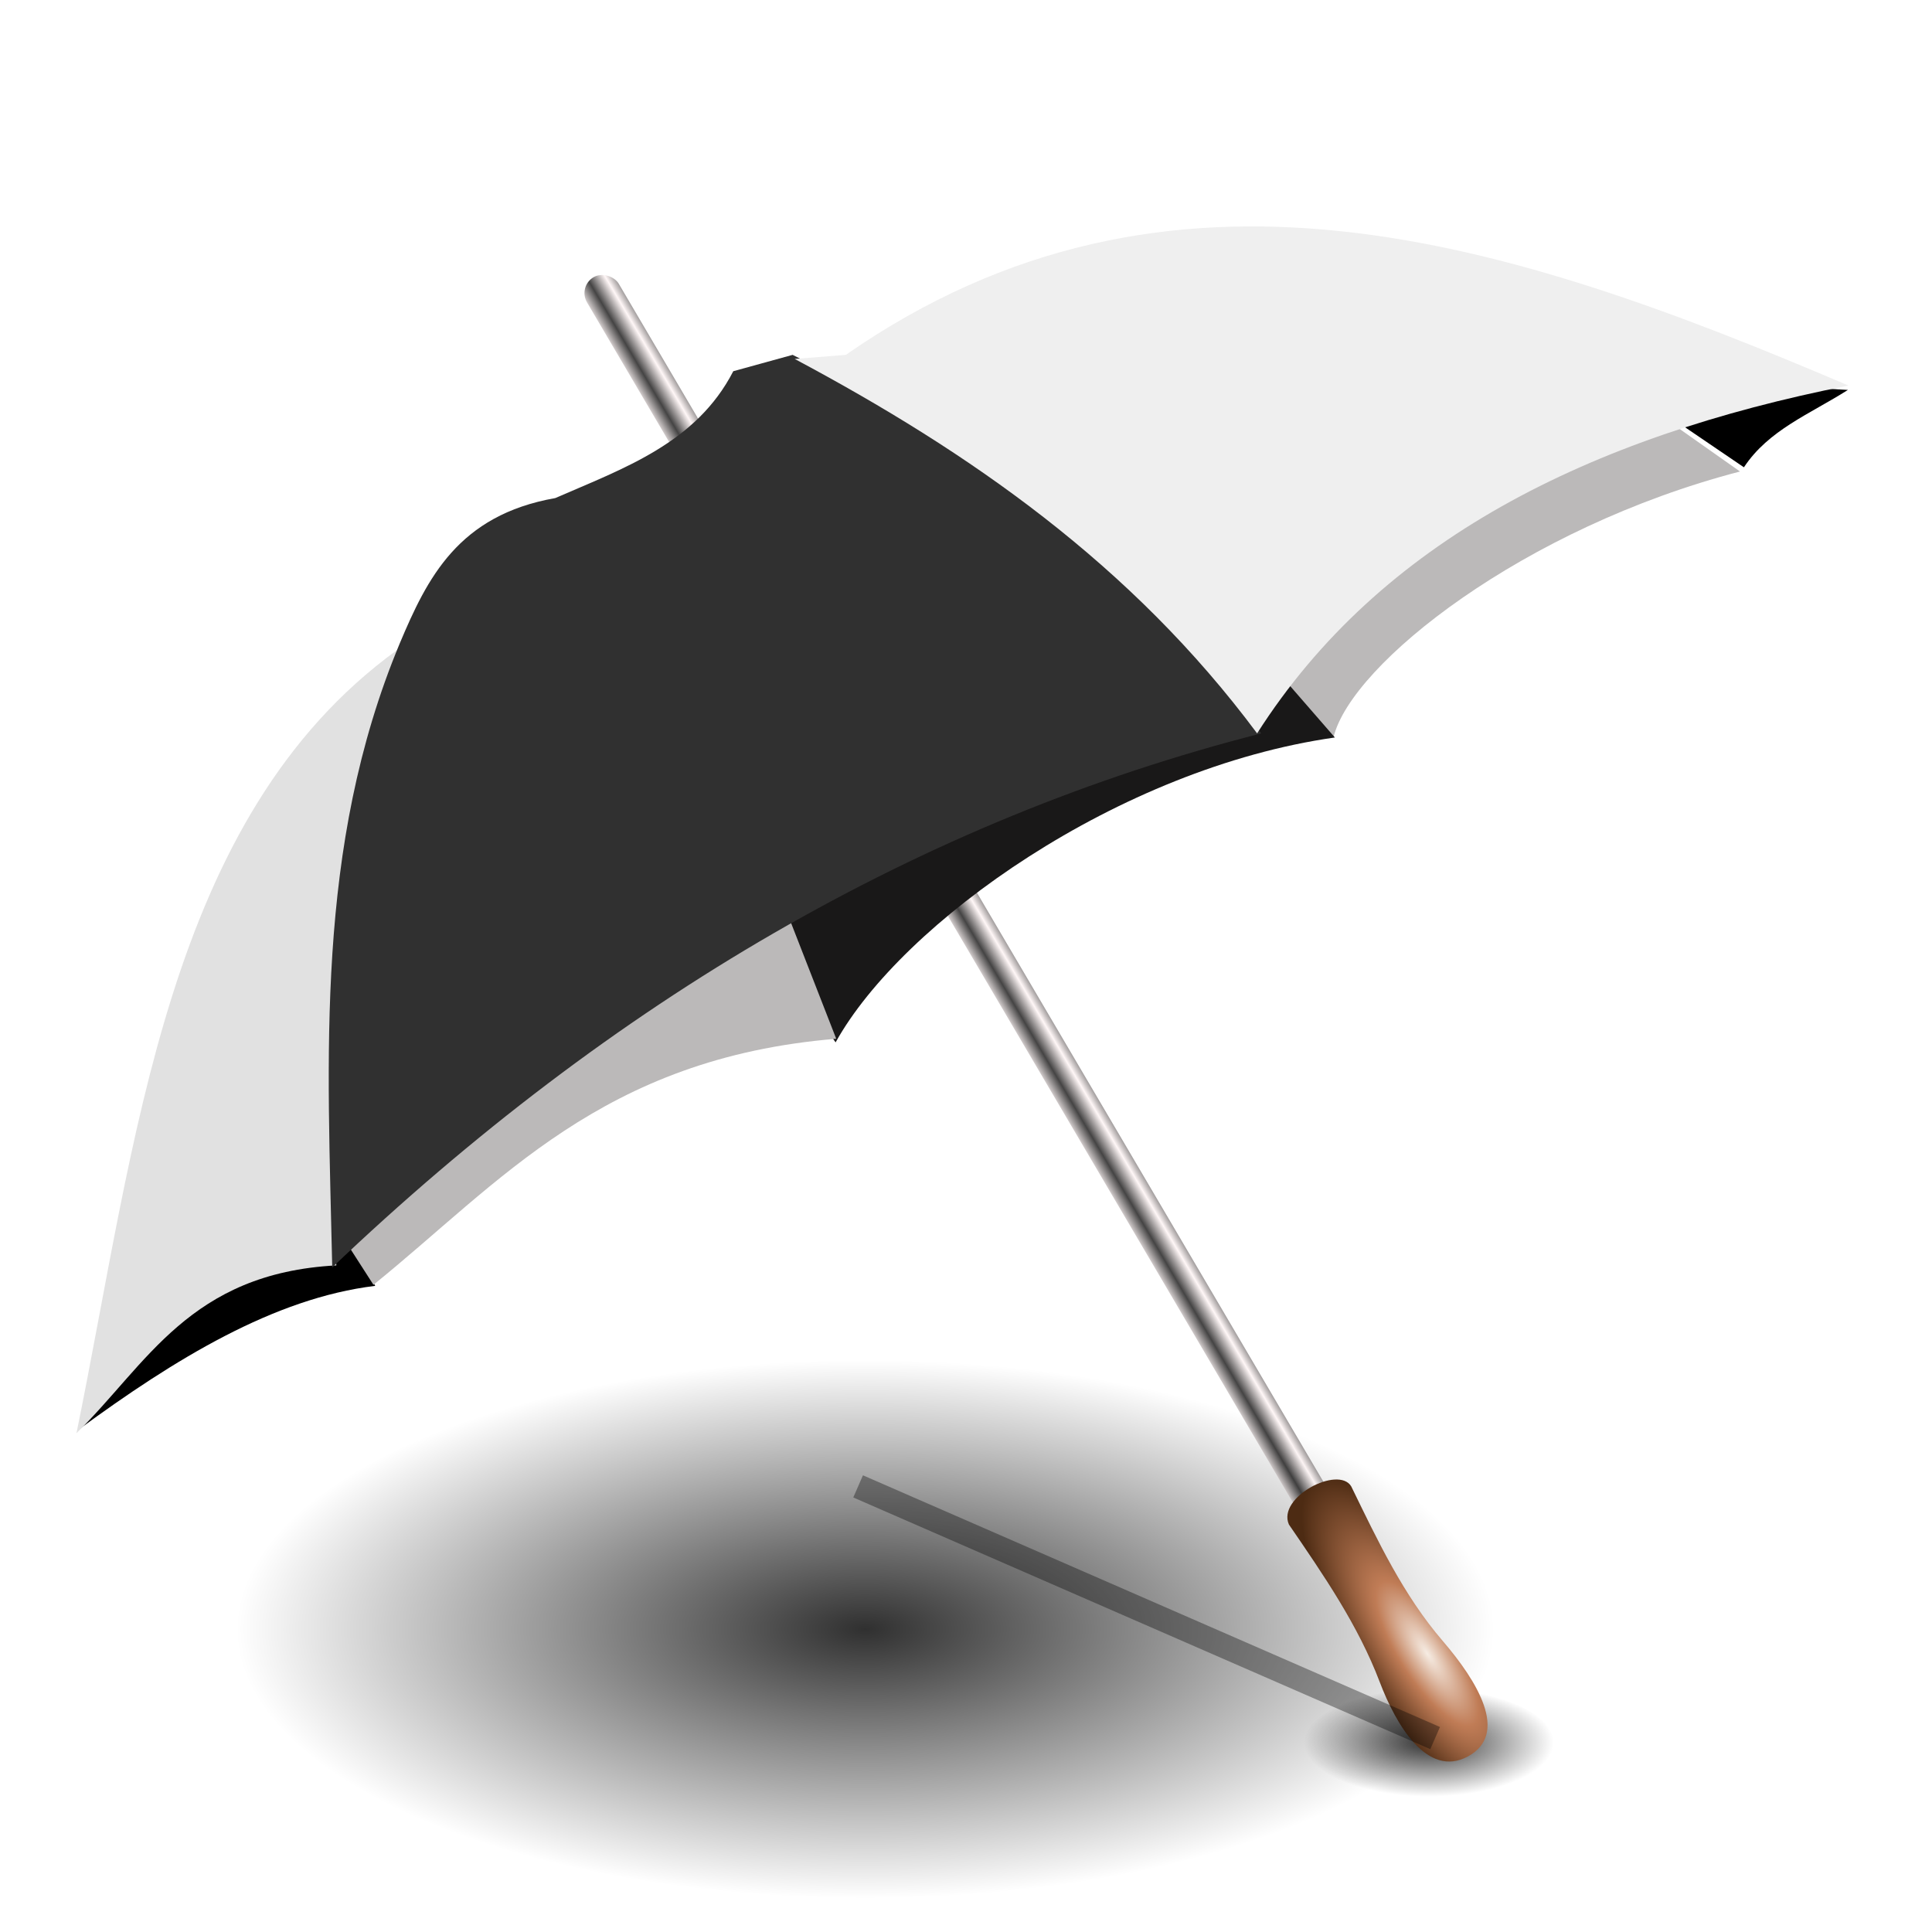 <?xml version="1.0" encoding="UTF-8" standalone="no"?>
<!-- Created with Inkscape (http://www.inkscape.org/) -->

<svg
   xmlns:dc="http://purl.org/dc/elements/1.1/"
   xmlns:cc="http://creativecommons.org/ns#"
   xmlns:rdf="http://www.w3.org/1999/02/22-rdf-syntax-ns#"
   xmlns:svg="http://www.w3.org/2000/svg"
   xmlns="http://www.w3.org/2000/svg"
   xmlns:xlink="http://www.w3.org/1999/xlink"
   xmlns:sodipodi="http://sodipodi.sourceforge.net/DTD/sodipodi-0.dtd"
   xmlns:inkscape="http://www.inkscape.org/namespaces/inkscape"
   id="svg2"
   version="1.1"
   inkscape:version="0.91 r13725"
   width="256"
   height="256"
   viewBox="0 0 256 256"
   sodipodi:docname="Umbrella.svg">
  <defs
     id="defs6">
    <linearGradient
       inkscape:collect="always"
       id="linearGradient4207">
      <stop
         style="stop-color:#000000;stop-opacity:1;"
         offset="0"
         id="stop4209" />
      <stop
         style="stop-color:#000000;stop-opacity:0;"
         offset="1"
         id="stop4211" />
    </linearGradient>
    <linearGradient
       inkscape:collect="always"
       id="linearGradient4197">
      <stop
         style="stop-color:#000000;stop-opacity:1;"
         offset="0"
         id="stop4199" />
      <stop
         style="stop-color:#000000;stop-opacity:0;"
         offset="1"
         id="stop4201" />
    </linearGradient>
    <linearGradient
       inkscape:collect="always"
       id="linearGradient4185">
      <stop
         style="stop-color:#f6ece3;stop-opacity:1"
         offset="0"
         id="stop4187" />
      <stop
         id="stop4193"
         offset="0.409"
         style="stop-color:#c07c56;stop-opacity:1" />
      <stop
         style="stop-color:#4d2b13;stop-opacity:1"
         offset="1"
         id="stop4189" />
    </linearGradient>
    <linearGradient
       inkscape:collect="always"
       id="linearGradient4156">
      <stop
         style="stop-color:#191818;stop-opacity:1;"
         offset="0"
         id="stop4158" />
      <stop
         style="stop-color:#fff5f5;stop-opacity:1"
         offset="1"
         id="stop4160" />
    </linearGradient>
    <linearGradient
       inkscape:collect="always"
       xlink:href="#linearGradient4156"
       id="linearGradient4162"
       x1="-16.596"
       y1="39.543"
       x2="-15.919"
       y2="39.543"
       gradientUnits="userSpaceOnUse"
       spreadMethod="reflect"
       gradientTransform="translate(31.397,12.346)" />
    <radialGradient
       inkscape:collect="always"
       xlink:href="#linearGradient4185"
       id="radialGradient4191"
       cx="57.014"
       cy="65.112"
       fx="57.014"
       fy="65.112"
       r="4.143"
       gradientTransform="matrix(0.557,-0.364,1.125,1.724,-48.005,-25.982)"
       gradientUnits="userSpaceOnUse" />
    <radialGradient
       inkscape:collect="always"
       xlink:href="#linearGradient4197"
       id="radialGradient4203"
       cx="57.071"
       cy="69.222"
       fx="57.071"
       fy="69.222"
       r="5.165"
       gradientTransform="matrix(1,0,0,0.434,0,39.15)"
       gradientUnits="userSpaceOnUse" />
    <radialGradient
       inkscape:collect="always"
       xlink:href="#linearGradient4207"
       id="radialGradient4213"
       cx="33.743"
       cy="64.48"
       fx="33.743"
       fy="64.48"
       r="26.037"
       gradientTransform="matrix(1,0,0,0.428,0,36.906)"
       gradientUnits="userSpaceOnUse" />
    <filter
       inkscape:collect="always"
       style="color-interpolation-filters:sRGB"
       id="filter4249"
       x="-0.052"
       width="1.103"
       y="-0.119"
       height="1.237">
      <feGaussianBlur
         inkscape:collect="always"
         stdDeviation="0.514"
         id="feGaussianBlur4251" />
    </filter>
  </defs>
  <sodipodi:namedview
     pagecolor="#ffffff"
     bordercolor="#666666"
     borderopacity="1"
     objecttolerance="10"
     gridtolerance="10"
     guidetolerance="10"
     inkscape:pageopacity="0"
     inkscape:pageshadow="2"
     inkscape:window-width="1920"
     inkscape:window-height="1056"
     id="namedview4"
     showgrid="false"
     inkscape:zoom="3.5429688"
     inkscape:cx="128"
     inkscape:cy="128"
     inkscape:window-x="0"
     inkscape:window-y="0"
     inkscape:window-maximized="1"
     inkscape:current-layer="svg2" />
  <g
     id="g4253"
     transform="matrix(3.202,0,0,3.202,6.608,9.333)">
    <ellipse
       ry="2.244"
       rx="5.165"
       cy="69.222"
       cx="57.071"
       id="path4195"
       style="opacity:0.812;fill:url(#radialGradient4203);fill-opacity:1;stroke:none;stroke-width:1.8;stroke-linecap:round;stroke-linejoin:round;stroke-miterlimit:4;stroke-dasharray:none;stroke-opacity:1" />
    <ellipse
       ry="11.135"
       rx="26.037"
       cy="64.48"
       cx="33.743"
       id="path4205"
       style="opacity:0.812;fill:url(#radialGradient4213);fill-opacity:1;stroke:none;stroke-width:1.8;stroke-linecap:round;stroke-linejoin:round;stroke-miterlimit:4;stroke-dasharray:none;stroke-opacity:1" />
    <rect
       ry="0.762"
       transform="matrix(0.862,-0.507,0.507,0.862,0,0)"
       y="18.781"
       x="14.292"
       height="66.216"
       width="1.524"
       id="rect4154"
       style="opacity:0.812;fill:url(#linearGradient4162);fill-opacity:1;stroke:none;stroke-width:1.8;stroke-linecap:round;stroke-linejoin:round;stroke-miterlimit:4;stroke-dasharray:none;stroke-opacity:1" />
    <path
       style="fill:#bbb9b9;fill-opacity:1;fill-rule:evenodd;stroke:none;stroke-width:1px;stroke-linecap:butt;stroke-linejoin:miter;stroke-opacity:1"
       d="m 53.123,27.584 c 0.743,-3.033 7.868,-8.659 16.818,-10.987 l -3.726,-2.625 -18.967,7.536 z"
       id="path4150"
       inkscape:connector-curvature="0"
       sodipodi:nodetypes="ccccc" />
    <path
       sodipodi:nodetypes="cccc"
       inkscape:connector-curvature="0"
       id="path4144"
       d="M 13.463,50.297 C 9.276,50.804 5.16,53.332 1.191,56.244 L 9.822,43.438 Z"
       style="fill:#000000;fill-opacity:1;fill-rule:evenodd;stroke:none;stroke-width:1px;stroke-linecap:butt;stroke-linejoin:miter;stroke-opacity:1" />
    <path
       style="fill:#191818;fill-opacity:1;fill-rule:evenodd;stroke:none;stroke-width:1px;stroke-linecap:butt;stroke-linejoin:miter;stroke-opacity:1"
       d="M 32.515,40.221 C 35.264,35.258 44.237,28.872 53.176,27.604 L 48.095,21.761 28.789,34.971 Z"
       id="path4148"
       inkscape:connector-curvature="0"
       sodipodi:nodetypes="ccccc" />
    <path
       sodipodi:nodetypes="ccccc"
       inkscape:connector-curvature="0"
       id="path4146"
       d="m 13.39,50.253 c 5.23,-4.219 9.439,-9.377 19.151,-10.181 L 29.297,31.753 9.992,44.962 Z"
       style="fill:#bbb9b9;fill-opacity:1;fill-rule:evenodd;stroke:none;stroke-width:1px;stroke-linecap:butt;stroke-linejoin:miter;stroke-opacity:1" />
    <path
       sodipodi:nodetypes="cccc"
       inkscape:connector-curvature="0"
       id="path4138"
       d="M 1.101,56.393 C 4.019,53.546 5.779,49.772 11.854,49.45 11.411,41.172 11.038,32.822 14.363,23.989 4.8,30.929 3.574,44.298 1.101,56.393 Z"
       style="fill:#e1e1e1;fill-opacity:1;fill-rule:evenodd;stroke:none;stroke-width:1px;stroke-linecap:butt;stroke-linejoin:miter;stroke-opacity:1" />
    <path
       sodipodi:nodetypes="ccccccc"
       inkscape:connector-curvature="0"
       id="path4140"
       d="m 28.281,12.447 c -1.534,2.978 -4.527,4.013 -7.367,5.25 -4.017,0.708 -5.297,3.311 -6.435,6.012 -3.523,8.456 -2.98,17.151 -2.794,25.826 C 23.276,38.498 36.053,31.021 50.127,27.435 45.315,21.099 38.735,15.753 30.737,11.77 Z"
       style="fill:#303030;fill-opacity:1;fill-rule:evenodd;stroke:none;stroke-width:1px;stroke-linecap:butt;stroke-linejoin:miter;stroke-opacity:1" />
    <path
       style="fill:#000000;fill-opacity:1;fill-rule:evenodd;stroke:none;stroke-width:1px;stroke-linecap:butt;stroke-linejoin:miter;stroke-opacity:1"
       d="m 70.103,16.423 c 1.024,-1.548 2.713,-2.193 4.304,-3.202 l -9.82,-0.549 z"
       id="path4152"
       inkscape:connector-curvature="0"
       sodipodi:nodetypes="cccc" />
    <path
       sodipodi:nodetypes="ccccc"
       inkscape:connector-curvature="0"
       id="path4142"
       d="m 30.822,11.939 c 7.223,3.853 13.934,8.5 19.136,15.495 C 55.051,19.45 63.7,15.163 74.429,13.04 60.356,7.031 46.345,2.446 32.938,11.77 Z"
       style="fill:#efefef;fill-opacity:1;fill-rule:evenodd;stroke:none;stroke-width:1px;stroke-linecap:butt;stroke-linejoin:miter;stroke-opacity:1" />
    <path
       sodipodi:nodetypes="ccsssc"
       inkscape:connector-curvature="0"
       id="path4183"
       d="m 51.273,60.17 c -0.495,-1.131 2.054,-2.452 2.58,-1.575 1.095,2.246 2.154,4.499 3.79,6.401 1.415,1.645 2.768,3.841 1.036,4.776 -1.684,0.909 -2.982,-1.332 -3.643,-3.073 -0.894,-2.355 -2.332,-4.441 -3.764,-6.529 z"
       style="fill:url(#radialGradient4191);fill-opacity:1;fill-rule:evenodd;stroke:none;stroke-width:1px;stroke-linecap:butt;stroke-linejoin:miter;stroke-opacity:1" />
    <path
       inkscape:connector-curvature="0"
       id="path4215"
       d="M 33.447,58.595 57.325,69.01"
       style="fill:none;fill-rule:evenodd;stroke:#000000;stroke-width:1px;stroke-linecap:butt;stroke-linejoin:miter;stroke-opacity:0.349;filter:url(#filter4249)" />
  </g>
</svg>
